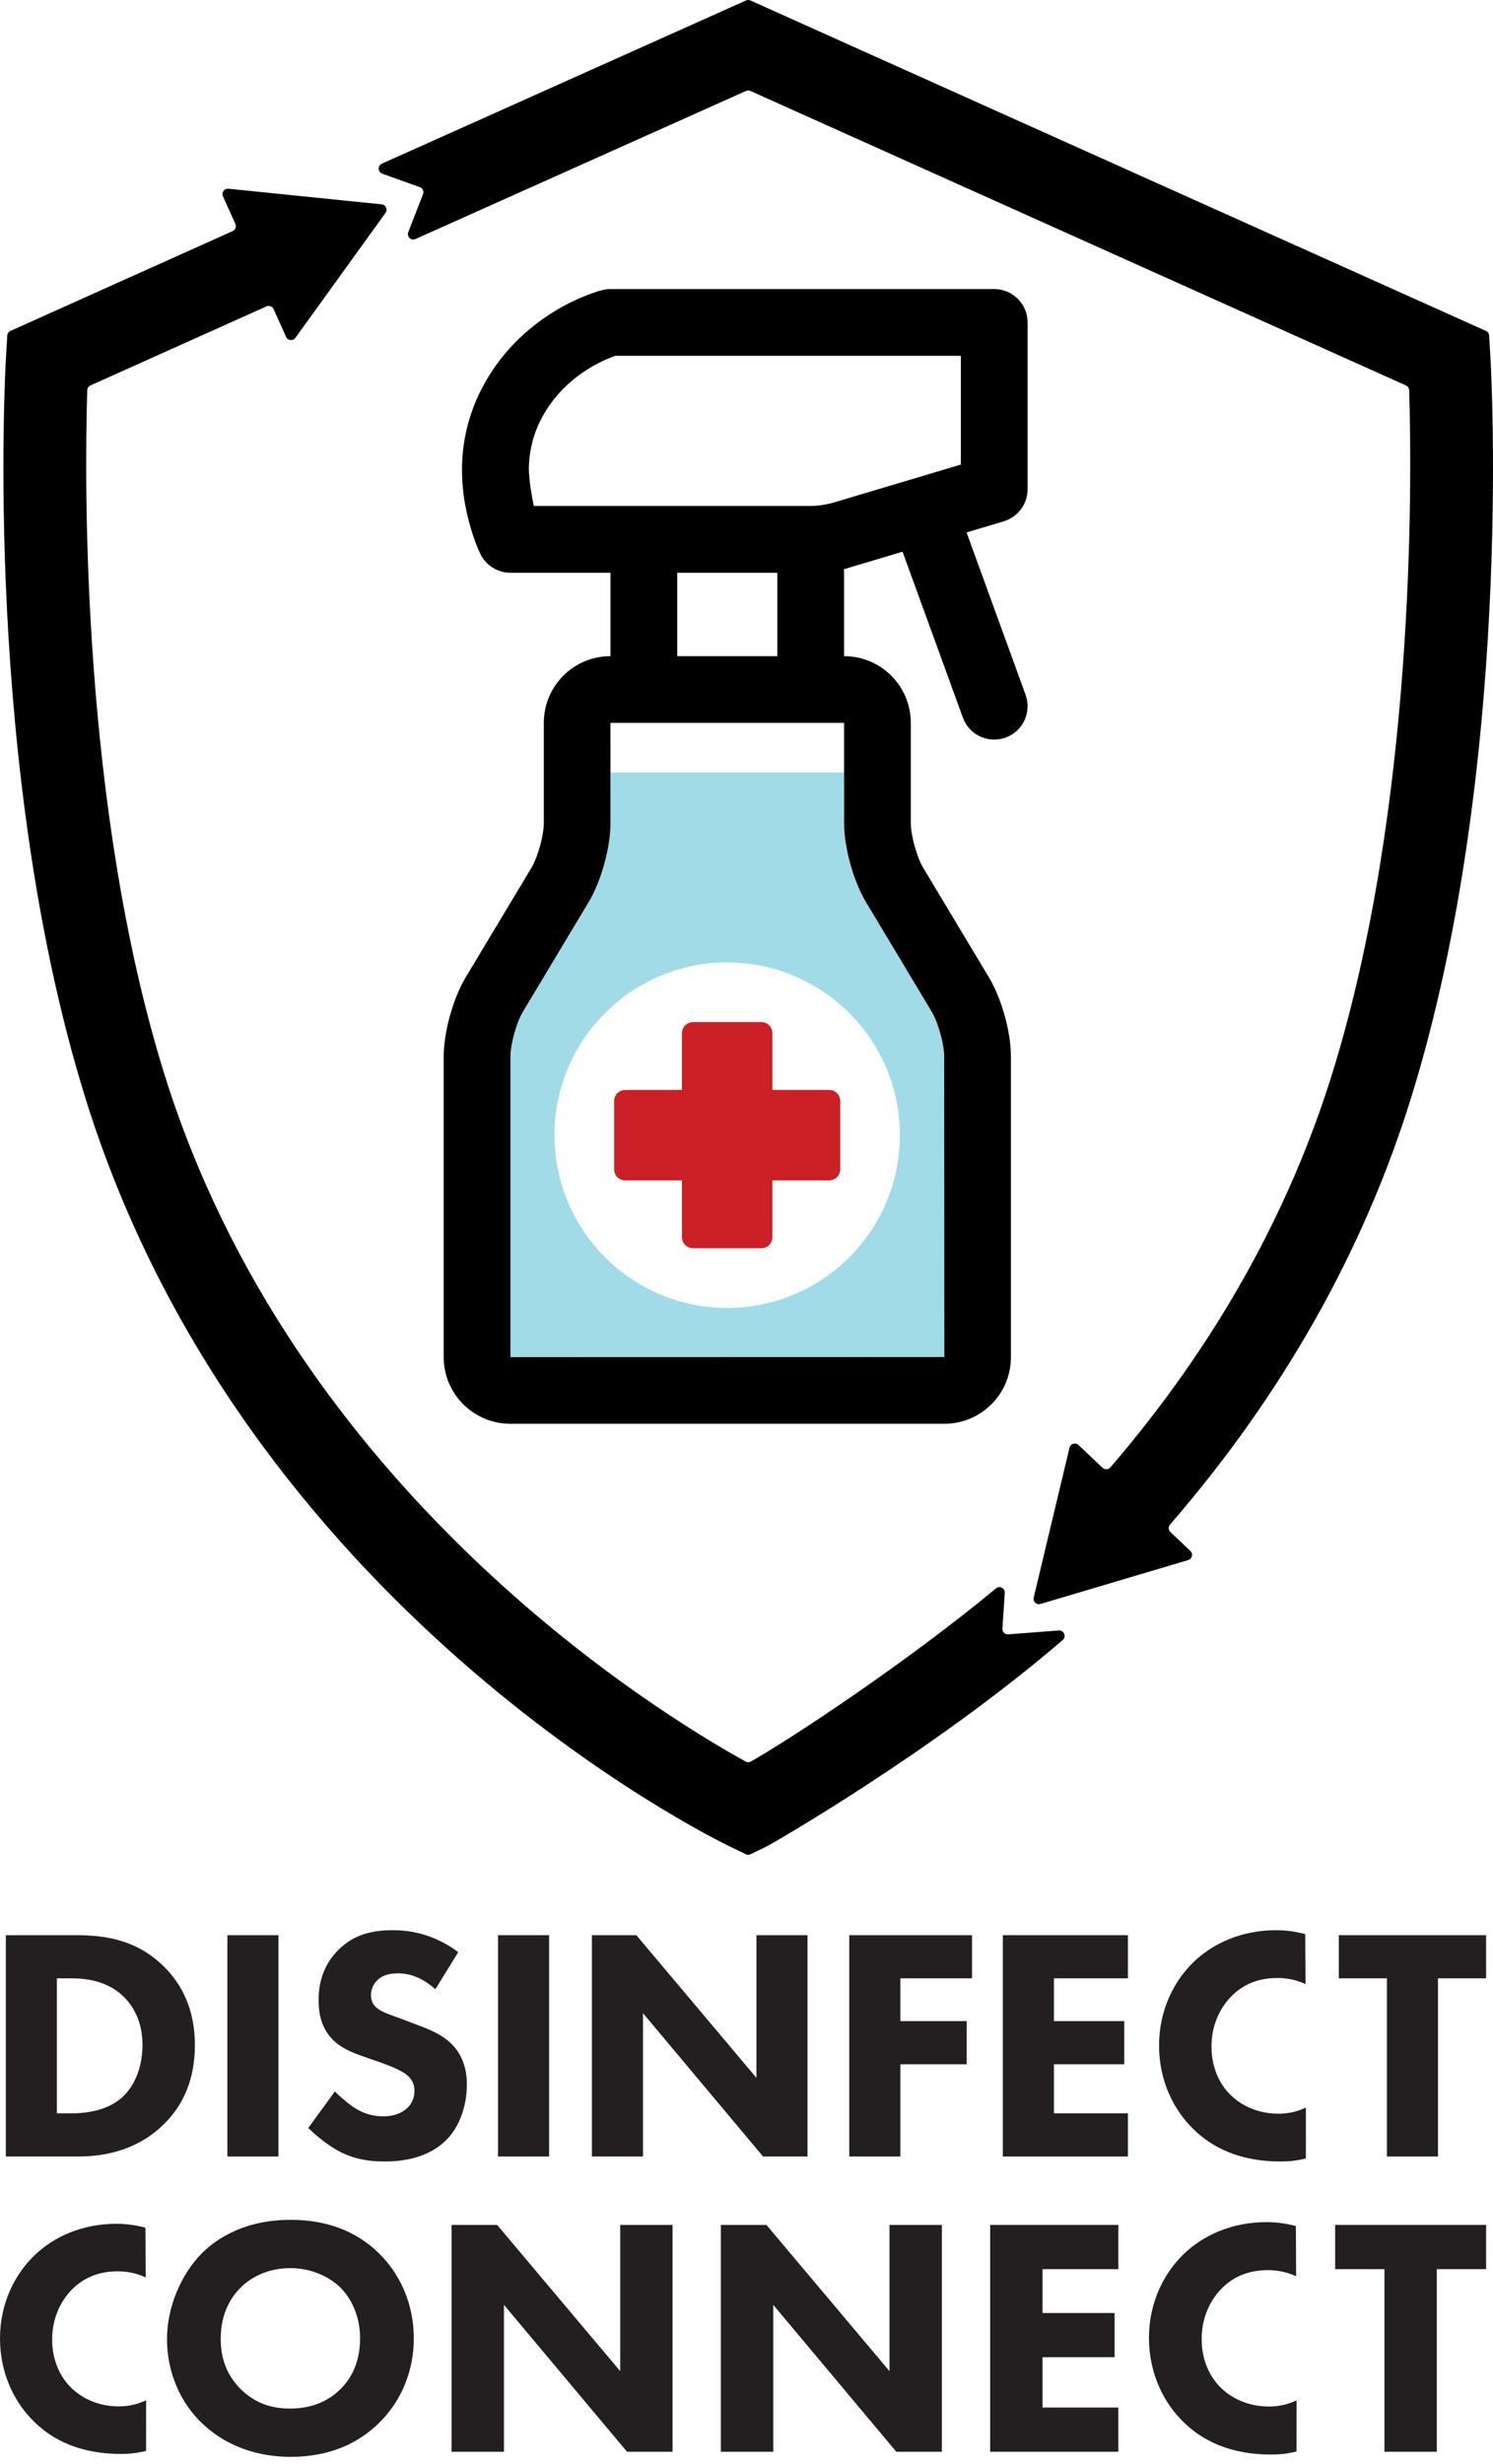 <svg width="120" height="198" viewBox="0 0 120 198" fill="none" xmlns="http://www.w3.org/2000/svg">
<path d="M4.573 169.824H5.667C6.52 169.824 8.386 169.745 9.719 168.624C10.679 167.824 11.453 166.305 11.453 164.332C11.453 162.412 10.679 161.186 9.986 160.492C8.653 159.159 6.919 158.973 5.667 158.973H4.573V169.824ZM6.093 155.506C8.439 155.506 10.919 155.853 13.105 157.96C14.678 159.479 15.665 161.559 15.665 164.332C15.665 167.131 14.706 169.158 13.239 170.624C10.786 173.104 7.72 173.291 6.227 173.291H0.467V155.506H6.093Z" fill="#231F20"/>
<path d="M22.382 173.291H18.276V155.506H22.382V173.291Z" fill="#231F20"/>
<path d="M34.992 159.852C33.66 158.652 32.512 158.573 32.006 158.573C31.446 158.573 30.753 158.652 30.273 159.186C30.006 159.453 29.819 159.852 29.819 160.306C29.819 160.732 29.953 161.052 30.219 161.292C30.646 161.692 31.259 161.852 32.459 162.305L33.792 162.812C34.566 163.106 35.526 163.506 36.219 164.172C37.258 165.158 37.525 166.438 37.525 167.478C37.525 169.318 36.885 170.917 35.952 171.878C34.379 173.531 32.086 173.691 30.913 173.691C29.633 173.691 28.513 173.503 27.393 172.943C26.487 172.49 25.446 171.664 24.78 170.998L26.913 168.065C27.366 168.518 28.086 169.132 28.567 169.425C29.259 169.851 29.98 170.064 30.806 170.064C31.339 170.064 32.086 169.957 32.672 169.451C33.019 169.158 33.312 168.677 33.312 168.012C33.312 167.424 33.072 167.051 32.699 166.732C32.219 166.332 31.126 165.932 30.619 165.745L29.153 165.238C28.327 164.945 27.366 164.572 26.673 163.825C25.741 162.839 25.607 161.586 25.607 160.732C25.607 159.159 26.087 157.827 27.154 156.733C28.406 155.453 29.9 155.106 31.553 155.106C32.779 155.106 34.752 155.32 36.832 156.867L34.992 159.852Z" fill="#231F20"/>
<path d="M44.136 173.291H40.029V155.506H44.136V173.291Z" fill="#231F20"/>
<path d="M47.574 173.291V155.506H51.147L60.798 166.971V155.506H64.904V173.291H61.332L51.68 161.773V173.291H47.574Z" fill="#231F20"/>
<path d="M78.126 158.973H72.367V162.412H77.7V165.879H72.367V173.291H68.261V155.506H78.126V158.973Z" fill="#231F20"/>
<path d="M90.655 158.973H84.709V162.412H90.362V165.879H84.709V169.824H90.655V173.291H80.603V155.506H90.655V158.973Z" fill="#231F20"/>
<path d="M104.959 173.447C104.2 173.639 103.525 173.691 102.919 173.691C99.639 173.691 97.426 172.571 95.933 171.104C94.333 169.558 93.16 167.212 93.16 164.359C93.16 161.559 94.333 159.212 95.933 157.666C97.506 156.147 99.799 155.106 102.572 155.106C103.271 155.106 104.037 155.191 104.908 155.419L104.931 159.436C104.284 159.137 103.536 158.945 102.678 158.945C101.186 158.945 99.985 159.426 99.053 160.332C98.066 161.292 97.373 162.732 97.373 164.438C97.373 166.278 98.119 167.585 98.919 168.358C99.292 168.731 100.572 169.851 102.758 169.851C103.382 169.851 104.133 169.751 104.963 169.359L104.959 173.447Z" fill="#231F20"/>
<path d="M11.74 196.948C10.986 197.139 10.314 197.191 9.711 197.191C6.447 197.191 4.245 196.076 2.759 194.617C1.168 193.078 0 190.743 0 187.905C0 185.118 1.168 182.784 2.759 181.246C4.325 179.733 6.607 178.698 9.366 178.698C10.062 178.698 10.823 178.783 11.69 179.009L11.712 183.006C11.069 182.709 10.325 182.518 9.471 182.518C7.986 182.518 6.792 182.997 5.863 183.899C4.882 184.854 4.192 186.285 4.192 187.984C4.192 189.815 4.935 191.115 5.73 191.884C6.102 192.256 7.376 193.37 9.551 193.37C10.171 193.37 10.919 193.27 11.746 192.879L11.74 196.948Z" fill="#231F20"/>
<path d="M104.206 196.996C103.443 197.188 102.764 197.24 102.156 197.24C98.86 197.24 96.635 196.114 95.135 194.641C93.527 193.086 92.348 190.729 92.348 187.862C92.348 185.048 93.527 182.69 95.135 181.136C96.716 179.609 99.02 178.564 101.807 178.564C102.51 178.564 103.279 178.649 104.155 178.877L104.177 182.915C103.528 182.615 102.776 182.422 101.914 182.422C100.414 182.422 99.208 182.905 98.271 183.816C97.279 184.78 96.583 186.227 96.583 187.942C96.583 189.792 97.332 191.104 98.136 191.881C98.51 192.256 99.797 193.382 101.994 193.382C102.621 193.382 103.375 193.281 104.211 192.887L104.206 196.996Z" fill="#231F20"/>
<path d="M115.578 158.973V173.291H111.473V158.973H107.607V155.506H119.445V158.973H115.578Z" fill="#231F20"/>
<path d="M19.352 183.817C18.559 184.582 17.739 185.921 17.739 187.943C17.739 189.611 18.285 190.949 19.406 192.043C20.581 193.163 21.893 193.545 23.313 193.545C25.172 193.545 26.484 192.863 27.358 191.988C28.068 191.304 28.942 190.02 28.942 187.917C28.942 186.031 28.177 184.637 27.358 183.817C26.456 182.942 25.008 182.26 23.34 182.26C21.756 182.26 20.335 182.833 19.352 183.817ZM30.418 181.03C32.14 182.697 33.26 185.102 33.26 187.917C33.26 190.347 32.386 192.834 30.418 194.748C28.724 196.387 26.429 197.425 23.369 197.425C19.953 197.425 17.63 196.059 16.264 194.748C14.515 193.108 13.422 190.649 13.422 187.971C13.422 185.347 14.597 182.697 16.237 181.057C17.466 179.827 19.734 178.38 23.369 178.38C26.21 178.38 28.587 179.254 30.418 181.03Z" fill="#231F20"/>
<path d="M36.296 197.016V178.789H39.958L49.849 190.539V178.789H54.058V197.016H50.397L40.505 185.21V197.016H36.296Z" fill="#231F20"/>
<path d="M57.941 197.016V178.789H61.602L71.494 190.539V178.789H75.702V197.016H72.041L62.149 185.21V197.016H57.941Z" fill="#231F20"/>
<path d="M89.887 182.342H83.793V185.867H89.586V189.419H83.793V193.463H89.887V197.016H79.585V178.789H89.887V182.342Z" fill="#231F20"/>
<path d="M115.482 182.342V197.016H111.275V182.342H107.313V178.789H119.445V182.342H115.482Z" fill="#231F20"/>
<path d="M113.442 88.137C121.612 61.742 119.871 30.044 119.792 28.707L119.691 26.964C119.681 26.803 119.583 26.658 119.434 26.592L60.316 0.038C60.202 -0.013 60.072 -0.013 59.959 0.038L30.698 13.149C30.34 13.309 30.359 13.824 30.729 13.957L33.742 15.038C33.974 15.121 34.091 15.378 34.002 15.607L32.814 18.65C32.672 19.012 33.042 19.365 33.398 19.206L59.959 7.309C60.072 7.257 60.202 7.257 60.316 7.309L113.005 30.974C113.158 31.043 113.257 31.187 113.262 31.355C113.497 39.041 113.705 64.862 107.107 86.177C103.582 97.567 97.573 108.239 89.25 117.911C89.087 118.101 88.796 118.115 88.614 117.944L86.686 116.117C86.443 115.887 86.04 116.006 85.962 116.333L83.086 128.37C83.008 128.697 83.313 128.985 83.634 128.89L95.497 125.363C95.82 125.267 95.917 124.86 95.673 124.629L94.07 123.11C93.901 122.951 93.89 122.687 94.041 122.511C103.084 112.074 109.611 100.513 113.442 88.137Z" fill="black"/>
<path d="M85.099 131.02L81.036 131.331C80.771 131.352 80.549 131.134 80.567 130.868L80.76 128.004C80.787 127.621 80.344 127.395 80.049 127.64C72.725 133.715 63.369 139.849 60.35 141.553C60.218 141.627 60.065 141.627 59.934 141.554C52.689 137.554 23.537 119.681 13.167 86.176C6.57 64.862 6.778 39.041 7.013 31.355C7.018 31.187 7.117 31.043 7.269 30.974L21.415 24.62C21.634 24.522 21.892 24.62 21.991 24.839L22.993 27.07C23.13 27.376 23.548 27.418 23.744 27.146L30.985 17.108C31.182 16.836 31.011 16.454 30.677 16.421L18.364 15.166C18.029 15.132 17.784 15.473 17.921 15.778L18.917 17.995C19.016 18.215 18.917 18.472 18.698 18.571L0.84 26.592C0.692 26.658 0.593 26.803 0.584 26.964L0.481 28.707C0.404 30.044 -1.339 61.742 6.832 88.137C19.529 129.156 57.107 147.633 58.7 148.399L59.949 149C60.068 149.058 60.207 149.058 60.326 149L61.575 148.399C61.936 148.227 74.99 140.763 85.419 131.784C85.737 131.509 85.516 130.987 85.099 131.02Z" fill="black"/>
<path d="M72.326 91.22C72.326 98.885 66.112 105.1 58.447 105.1C50.782 105.1 44.567 98.885 44.567 91.22C44.567 83.555 50.782 77.341 58.447 77.341C66.112 77.341 72.326 83.555 72.326 91.22ZM49.067 62.069L49.069 66.137C49.069 68.107 48.321 70.815 47.306 72.506L42.028 81.303C41.512 82.161 41.027 83.91 41.027 84.897V109.056L75.9 109.046L75.889 84.897C75.889 83.912 75.401 82.162 74.888 81.303L69.61 72.506C68.595 70.81 67.844 68.114 67.844 66.137V62.069H49.067Z" fill="#A1DBE8"/>
<path d="M77.229 37.333L67.078 40.362C66.416 40.56 65.729 40.66 65.038 40.66H42.904C42.904 40.66 42.48 38.68 42.508 37.526C42.544 36.261 42.828 35.007 43.424 33.814C44.072 32.522 44.952 31.442 46.021 30.552C46.861 29.854 47.77 29.308 48.67 28.906C49.19 28.675 49.476 28.592 49.476 28.592H77.229V37.333ZM74.888 81.303V81.304C75.401 82.162 75.889 83.91 75.889 84.897L75.9 109.046L41.027 109.056V84.897C41.027 83.91 41.512 82.162 42.028 81.303L47.306 72.506C48.321 70.814 49.069 68.107 49.069 66.137L49.067 62.069L49.065 58.091H67.843V66.137C67.843 68.114 68.595 70.81 69.61 72.506L74.888 81.303ZM54.434 52.728C54.434 52.727 54.434 52.727 54.434 52.727V46.025H62.479V52.728H54.434ZM79.91 23.228H49.069C48.852 23.228 48.635 23.258 48.421 23.307C47.98 23.418 47.313 23.642 46.49 24.005C45.158 24.596 43.833 25.394 42.587 26.434C40.97 27.777 39.62 29.433 38.626 31.417C36.788 35.093 36.788 38.947 37.861 42.523C38.131 43.428 38.412 44.115 38.626 44.542C39.082 45.451 40.009 46.025 41.027 46.025H49.069V52.727C49.069 52.727 49.069 52.727 49.069 52.728H49.066C46.102 52.728 43.709 55.122 43.709 58.093V66.138C43.709 67.136 43.221 68.888 42.708 69.746L37.425 78.543C36.414 80.236 35.663 82.935 35.663 84.897V109.057C35.663 112.013 38.064 114.41 41.012 114.41H75.901C78.856 114.41 81.253 112.017 81.253 109.057L81.254 84.897C81.254 82.935 80.503 80.236 79.487 78.543L74.209 69.746C73.692 68.883 73.207 67.139 73.207 66.138V58.093C73.207 55.133 70.811 52.728 67.851 52.728H67.843C67.843 52.727 67.843 52.727 67.843 52.727V46.025C67.843 45.928 67.839 45.835 67.829 45.743L72.541 44.332L77.392 57.667C77.898 59.061 79.436 59.776 80.829 59.27C82.218 58.764 82.938 57.226 82.432 55.834L77.688 42.786L80.684 41.888C81.816 41.547 82.593 40.503 82.593 39.321V25.911C82.593 24.429 81.392 23.228 79.91 23.228Z" fill="black"/>
<path d="M54.813 83.035V87.585H50.263C49.767 87.585 49.362 87.978 49.362 88.478V93.963C49.362 94.454 49.753 94.854 50.263 94.854H54.813V99.404C54.813 99.9 55.204 100.305 55.704 100.305H61.189C61.681 100.305 62.082 99.914 62.082 99.404V94.854H66.632C67.128 94.854 67.532 94.463 67.532 93.963V88.478C67.532 87.986 67.14 87.585 66.632 87.585H62.082V83.035C62.082 82.539 61.689 82.135 61.189 82.135H55.704C55.212 82.135 54.813 82.527 54.813 83.035Z" fill="#CA2026"/>
</svg>
